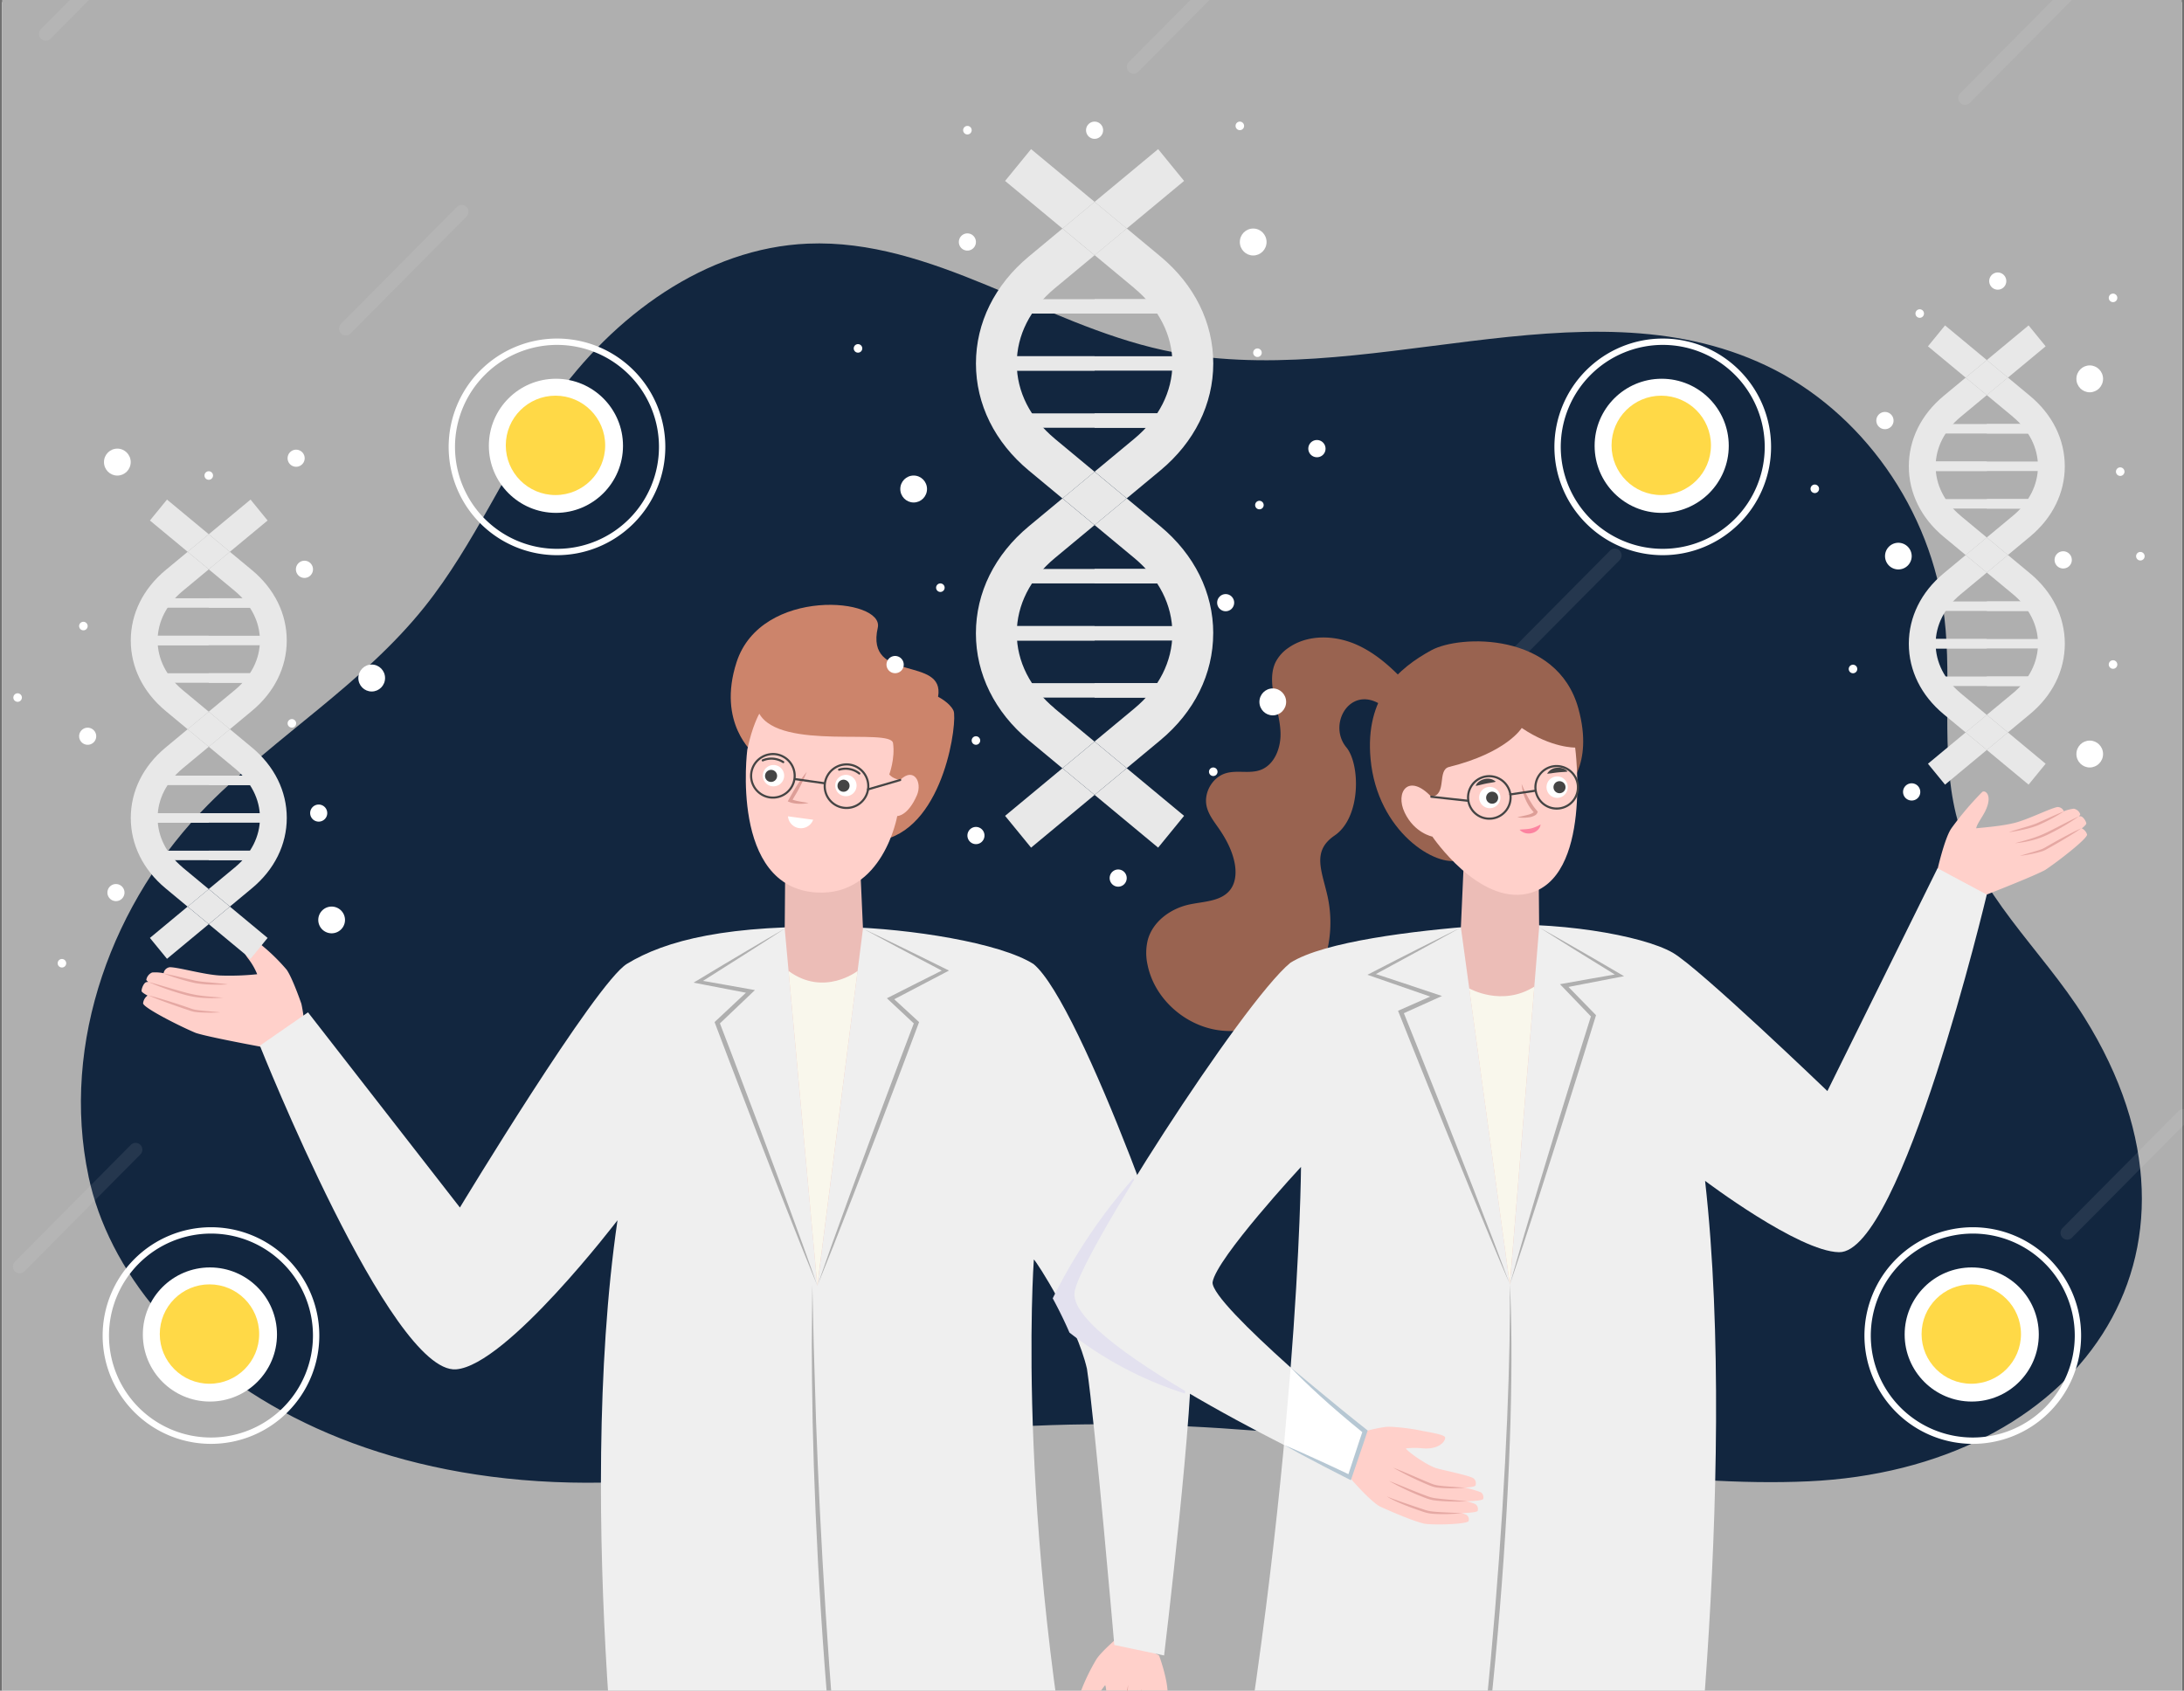 <svg xmlns="http://www.w3.org/2000/svg" xmlns:xlink="http://www.w3.org/1999/xlink" width="1032" height="799" viewBox="0 0 1032 799">
  <rect x="0" y="0" width="1032" height="799" fill="#808080" stroke="none"/>
  <defs>
    <clipPath id="clip-path">
      <rect id="Rectángulo_33807" data-name="Rectángulo 33807" width="1190" height="800" fill="none"/>
    </clipPath>
    <clipPath id="clip-Mesa_de_trabajo_1">
      <rect width="1032" height="799"/>
    </clipPath>
  </defs>
  <g id="Mesa_de_trabajo_1" data-name="Mesa de trabajo – 1" clip-path="url(#clip-Mesa_de_trabajo_1)">
    <rect width="1032" height="799" fill="#fff"/>
    <path id="Rectángulo_35292_-_Contorno" data-name="Rectángulo 35292 - Contorno" d="M1,1V799H1031V1H1M0,0H1032V800H0Z" fill="#707070"/>
    <g id="Grupo_83533" data-name="Grupo 83533" transform="translate(4820 8504)">
      <g id="cf16-01" transform="translate(-4874 -8505)">
        <g id="BACKGROUND" transform="translate(55)">
          <rect id="Rectángulo_33806" data-name="Rectángulo 33806" width="1030" height="800" fill="#afafaf"/>
        </g>
        <g id="OBJECTS">
          <g id="Grupo_81428" data-name="Grupo 81428">
            <g id="Grupo_81349" data-name="Grupo 81349" clip-path="url(#clip-path)">
              <path id="Trazado_114413" data-name="Trazado 114413" d="M61.764,513.589C48.309,450.1,73.331,383.029,118.2,337.813c32.638-32.88,73.209-57.12,102.261-93.44,23.752-29.68,38.6-65.952,60.579-97.088,28.623-40.544,72.177-72.656,120.634-74.656,58.516-2.416,110.527,37.824,167.885,50.336,94.01,20.512,197.492-34.16,284.918,7.312,45.157,21.424,78.223,68.272,84.236,119.376,3.618,30.72-1.856,62.432,5.395,92.464,9.044,37.5,40.365,63.68,60.658,96.128,70.622,112.9-4.4,213.6-130.376,219.328s-292.264-54.048-474.4-11.68C203.009,691.717,80.408,601.621,61.748,513.573Z" transform="translate(34.102 43.515)" fill="#12263f"/>
            </g>
            <g id="Grupo_81360" data-name="Grupo 81360" clip-path="url(#clip-path)">
              <g id="Grupo_81359" data-name="Grupo 81359" transform="translate(214.208 97.88)" opacity="0.08">
                <path id="Trazado_114423" data-name="Trazado 114423" d="M138.17,122.831a3.084,3.084,0,0,1-2.237-.944,3.225,3.225,0,0,1,0-4.528l54.788-55.248a3.161,3.161,0,0,1,4.49,0,3.225,3.225,0,0,1,0,4.528l-54.788,55.248a3.149,3.149,0,0,1-2.237.944Z" transform="translate(-135.005 -61.175)" fill="#fff"/>
              </g>
            </g>
            <g id="Grupo_81362" data-name="Grupo 81362" clip-path="url(#clip-path)">
              <g id="Grupo_81361" data-name="Grupo 81361" transform="translate(72.455 -41.416)" opacity="0.08">
                <path id="Trazado_114424" data-name="Trazado 114424" d="M48.83,35.771a3.084,3.084,0,0,1-2.237-.944,3.225,3.225,0,0,1,0-4.528l54.788-55.248a3.161,3.161,0,0,1,4.49,0,3.225,3.225,0,0,1,0,4.528L51.083,34.827a3.149,3.149,0,0,1-2.237.944Z" transform="translate(-45.665 25.885)" fill="#fff"/>
              </g>
            </g>
            <g id="Grupo_81364" data-name="Grupo 81364" clip-path="url(#clip-path)">
              <g id="Grupo_81363" data-name="Grupo 81363" transform="translate(60.127 541.128)" opacity="0.08">
                <path id="Trazado_114425" data-name="Trazado 114425" d="M41.06,399.861a3.149,3.149,0,0,1-2.237-.944,3.225,3.225,0,0,1,0-4.528l54.788-55.248a3.161,3.161,0,0,1,4.49,0,3.225,3.225,0,0,1,0,4.528L43.313,398.917a3.149,3.149,0,0,1-2.237.944Z" transform="translate(-37.895 -338.205)" fill="#fff"/>
              </g>
            </g>
            <g id="Grupo_81366" data-name="Grupo 81366" clip-path="url(#clip-path)">
              <g id="Grupo_81365" data-name="Grupo 81365" transform="translate(1027.66 525.208)" opacity="0.08">
                <path id="Trazado_114426" data-name="Trazado 114426" d="M650.851,389.911a3.149,3.149,0,0,1-2.237-.944,3.225,3.225,0,0,1,0-4.528L703.4,329.191a3.161,3.161,0,0,1,4.49,0,3.225,3.225,0,0,1,0,4.528L653.1,388.967a3.149,3.149,0,0,1-2.237.944Z" transform="translate(-647.685 -328.255)" fill="#fff"/>
              </g>
            </g>
            <g id="Grupo_81368" data-name="Grupo 81368" clip-path="url(#clip-path)">
              <g id="Grupo_81367" data-name="Grupo 81367" transform="translate(1177.6 168.024)" opacity="0.08">
                <path id="Trazado_114427" data-name="Trazado 114427" d="M745.35,166.671a3.149,3.149,0,0,1-2.237-.944,3.225,3.225,0,0,1,0-4.528L797.9,105.951a3.161,3.161,0,0,1,4.49,0,3.225,3.225,0,0,1,0,4.528L747.6,165.727a3.149,3.149,0,0,1-2.237.944Z" transform="translate(-742.185 -105.015)" fill="#fff"/>
              </g>
            </g>
            <g id="Grupo_81370" data-name="Grupo 81370" clip-path="url(#clip-path)">
              <g id="Grupo_81369" data-name="Grupo 81369" transform="translate(759.101 260.264)" opacity="0.08">
                <path id="Trazado_114428" data-name="Trazado 114428" d="M481.59,224.321a3.149,3.149,0,0,1-2.237-.944,3.225,3.225,0,0,1,0-4.528L534.141,163.6a3.161,3.161,0,0,1,4.49,0,3.225,3.225,0,0,1,0,4.528l-54.788,55.248a3.149,3.149,0,0,1-2.237.944Z" transform="translate(-478.425 -162.665)" fill="#fff"/>
              </g>
            </g>
            <g id="Grupo_81372" data-name="Grupo 81372" clip-path="url(#clip-path)">
              <g id="Grupo_81371" data-name="Grupo 81371" transform="translate(979.362 -11.112)" opacity="0.08">
                <path id="Trazado_114429" data-name="Trazado 114429" d="M620.41,54.711a3.084,3.084,0,0,1-2.237-.944,3.225,3.225,0,0,1,0-4.528L672.961-6.009a3.161,3.161,0,0,1,4.49,0,3.225,3.225,0,0,1,0,4.528L622.664,53.767a3.149,3.149,0,0,1-2.237.944Z" transform="translate(-617.245 6.945)" fill="#fff"/>
              </g>
            </g>
            <g id="Grupo_81374" data-name="Grupo 81374" clip-path="url(#clip-path)">
              <g id="Grupo_81373" data-name="Grupo 81373" transform="translate(586.472 -25.832)" opacity="0.08">
                <path id="Trazado_114430" data-name="Trazado 114430" d="M372.79,45.511a3.084,3.084,0,0,1-2.237-.944,3.225,3.225,0,0,1,0-4.528l54.788-55.248a3.161,3.161,0,0,1,4.49,0,3.225,3.225,0,0,1,0,4.528L375.043,44.567a3.149,3.149,0,0,1-2.237.944Z" transform="translate(-369.625 16.145)" fill="#fff"/>
              </g>
            </g>
            <g id="Grupo_81427" data-name="Grupo 81427" clip-path="url(#clip-path)">
              <g id="Grupo_81412" data-name="Grupo 81412" transform="translate(115.795 154.784)">
                <g id="Grupo_81393" data-name="Grupo 81393" transform="translate(0 82.32)">
                  <g id="Grupo_81377" data-name="Grupo 81377" transform="translate(5.108 205.719)">
                    <path id="Trazado_114432" data-name="Trazado 114432" d="M144.792,293.285a91.236,91.236,0,0,0-18.2-16.368c-1.571-1.024-6.013,3.152-.127,10.928a31.216,31.216,0,0,1,4.363,7.52,123.679,123.679,0,0,1-17.5.608c-7.473-.352-19.738-3.92-23.8-3.92a3.413,3.413,0,0,0-2.919,2.832,19.374,19.374,0,0,0-5.426-.336,4.6,4.6,0,0,0-2.745,3.424c0,.24.333.592.936,1.024a4.792,4.792,0,0,0-1,.128c-1.111.336-2.205,2.88-2.174,4.192,0,.432,1.079,1.2,2.808,2.144a5.12,5.12,0,0,0-2.094,3.648c0,2.064,17.469,10.928,24.927,14.016,7.6,2.464,41.555,8.5,41.555,8.5,14.867,6.192,8.314-22.272,8.314-22.272s-4.109-12-6.934-16.08Z" transform="translate(-76.2 -276.764)" fill="#ffd0ca"/>
                    <path id="Trazado_114433" data-name="Trazado 114433" d="M112.305,302.684c-1.761-.208-4.284-.416-7.3-.688-1.491-.16-3.142-.288-4.808-.592a17.482,17.482,0,0,1-2.491-.768c-.857-.288-1.745-.592-2.634-.9-7.156-2.416-13.455-4.3-16.914-5.12,3.237,1.44,9.425,3.76,16.6,6.192.9.3,1.777.592,2.65.88a15.844,15.844,0,0,0,2.618.736,39.65,39.65,0,0,0,4.935.368c3.046.08,5.569,0,7.346-.112Z" transform="translate(-75.049 -266.051)" fill="#e5a8a3"/>
                    <path id="Trazado_114434" data-name="Trazado 114434" d="M113.5,298.078c-1.809-.128-4.411-.288-7.489-.592a58.342,58.342,0,0,1-10.361-1.84C88.2,293.6,81.738,291.534,78.2,290.67a128.8,128.8,0,0,0,17.168,6.048,43.1,43.1,0,0,0,10.583,1.568,52.6,52.6,0,0,0,7.553-.208Z" transform="translate(-75.026 -268.421)" fill="#e5a8a3"/>
                    <path id="Trazado_114435" data-name="Trazado 114435" d="M113.077,293.306c-1.539-.224-3.745-.448-6.378-.688-2.618-.288-5.744-.432-8.9-1.04-6.394-1.456-12-2.912-15.057-3.408a104.342,104.342,0,0,0,14.835,4.512,55.189,55.189,0,0,0,9.092.768c2.666.048,4.871,0,6.426-.128Z" transform="translate(-72.363 -269.921)" fill="#e5a8a3"/>
                  </g>
                  <g id="Grupo_81383" data-name="Grupo 81383" transform="translate(61.007 49.746)">
                    <g id="Grupo_81378" data-name="Grupo 81378" transform="translate(384.717 487.982)">
                      <path id="Trazado_114436" data-name="Trazado 114436" d="M364.547,494.494c2.364-3.632,10.107-10.224,10.107-10.224,5.553.816,19.421,8.56,19.421,8.56s4.316,11.616,4.03,18.64c0,0-2.475,16.128-4.934,22.5-2.444,5.008-10.948,16.992-12.455,16.7a2.55,2.55,0,0,1-1.9-2.464,15.15,15.15,0,0,1,.539-2.288c-2.412,3.44-4.411,5.84-5.014,5.712a2.768,2.768,0,0,1-2.031-2.688,26,26,0,0,1,1.158-4.144c-2.491,3.568-4.57,6.08-5.188,5.952a2.768,2.768,0,0,1-2.031-2.688,52.55,52.55,0,0,1,2.332-7.52c-1.65,2.192-3,3.7-3.554,3.632a2.922,2.922,0,0,1-2.316-2.544c-.254-2.1,4.9-14.672,5.744-17.7,1.206-4.288,1.063-15.12.159-17.1a38.75,38.75,0,0,0-4.078,6.048c-3.935,7.808-9.393,7.808-10.472,6.656-.984-1.056,2.84-9.2,3.491-10.912a97.252,97.252,0,0,1,6.981-14.128Z" transform="translate(-353.899 -484.27)" fill="#ffd0ca"/>
                      <path id="Trazado_114437" data-name="Trazado 114437" d="M374.029,498.33c-.857,3.52-1.983,10.16-3.4,17.712-.19.928-.365,1.872-.587,2.736a13.321,13.321,0,0,1-.952,2.432c-.746,1.568-1.555,3.04-2.3,4.384-1.507,2.688-2.745,4.928-3.633,6.512,1.127-1.408,2.65-3.488,4.332-6.1.825-1.312,1.714-2.736,2.539-4.336a13.771,13.771,0,0,0,1.079-2.608c.254-.928.444-1.856.635-2.816a153.949,153.949,0,0,0,2.3-17.92Z" transform="translate(-348.465 -475.834)" fill="#e5a8a3"/>
                      <path id="Trazado_114438" data-name="Trazado 114438" d="M378.511,499.49c-.936,3.76-2.126,10.912-4,18.912a27.268,27.268,0,0,1-.841,2.848c-.365.9-.793,1.76-1.222,2.608-.857,1.68-1.7,3.264-2.475,4.72-1.571,2.928-2.872,5.36-3.745,7.1,1.142-1.568,2.7-3.856,4.427-6.688.873-1.424,1.793-2.96,2.7-4.64.444-.848.9-1.712,1.317-2.656a24.14,24.14,0,0,0,.92-2.992,129.215,129.215,0,0,0,2.919-19.184Z" transform="translate(-346.664 -475.138)" fill="#e5a8a3"/>
                    </g>
                    <path id="Trazado_114439" data-name="Trazado 114439" d="M262.6,249.6s-17.564-14.3-8.187-43.216c11.63-35.84,69.924-30.4,66.719-16.288-6,26.448,31.94,13.008,28.5,32.64,0,0,5.553,2.752,7.3,6.592,1.952,4.32-3.919,53.792-32.828,60.928-36.4,8.992-61.5-40.656-61.5-40.656Z" transform="translate(-29.166 -179.281)" fill="#cc846b"/>
                    <path id="Trazado_114440" data-name="Trazado 114440" d="M280.41,413.106c-20.309,139.52,5.331,325.632,5.331,325.632,106.418,25.648,219.4-1.632,219.4-1.632-37.7-173.68-27.989-305.488-27.989-305.488,1.412,1.168,20.135,30.208,25.085,51.632,3.776,24.752,12.931,130.56,12.931,130.56l23.53,4.944S553.428,496.322,551.46,470.61c-.079-13.872-51.725-159.888-74.446-178.608-15.962-10.144-58.738-16.736-88.631-17.472-55.8-1.376-85.22,6.224-103.5,17.36-14.772,8.992-78.937,115.168-78.937,115.168l-71.781-92.24L111.43,330.562s61.753,155.264,92.693,152.976c23.9-1.76,76.271-70.432,76.271-70.432Z" transform="translate(-111.43 -122.228)" fill="#efefef"/>
                    <path id="Trazado_114441" data-name="Trazado 114441" d="M277.45,443.7c8.473-20.608,23.5-59.28,40.285-103.84,2.65-7.088,5.268-14.032,7.791-20.768q-6.045-5.568-11.741-10.8c9.25-4.848,17.913-9.392,25.879-13.552-4.538-2.24-8.885-4.4-13.011-6.432-3.7-1.808-7.2-3.52-10.488-5.136-6.585-3.216-12.344-5.968-17.136-8.24,4.649,2.544,10.282,5.568,16.755,9.024,6.077,3.216,12.947,6.832,20.452,10.8l-.46.224-1.206.608c-1.015.512-2.063,1.024-3.094,1.552q-3.142,1.584-6.394,3.216-7.14,3.6-14.772,7.472,6.164,5.76,12.709,11.888c-2.38,6.272-4.823,12.752-7.33,19.36C298.9,383.65,284.7,422.626,277.466,443.714Z" transform="translate(-14.032 -121.892)" fill="#afafaf"/>
                    <path id="Trazado_114442" data-name="Trazado 114442" d="M299.08,443.7c-7.489-21.552-22.182-61.408-39.524-106.976-2.221-5.792-4.4-11.488-6.505-17.024,5.712-5.424,11.234-10.688,16.533-15.728q-7.568-1.344-14.677-2.624c-2.063-.368-4.078-.72-6.077-1.072-1-.176-1.983-.352-2.967-.528l-.825-.128c7.743-4.912,14.835-9.408,21.118-13.392,6.807-4.336,12.693-8.144,17.517-11.3-4.982,2.864-11.043,6.4-17.993,10.512-3.459,2.064-7.156,4.256-11.043,6.56q-6.688,4.032-14.058,8.448,11.591,2.232,24.752,4.768-7.116,6.672-14.819,13.872c2.269,6,4.6,12.16,6.981,18.416,17.342,45.568,32.86,85.1,41.586,106.176Z" transform="translate(-35.662 -121.892)" fill="#afafaf"/>
                    <path id="Trazado_114443" data-name="Trazado 114443" d="M304.715,291.574l-1.983-44.384H268.095l-.365,44.384,15.422,168.768Z" transform="translate(-19.734 -138.536)" fill="#ecbdb7"/>
                    <path id="Trazado_114444" data-name="Trazado 114444" d="M301.486,287.43s-15.851,12.32-32.606,0l13.582,148.752Z" transform="translate(-19.059 -114.392)" fill="#f9f7ec"/>
                    <path id="Trazado_114445" data-name="Trazado 114445" d="M256.854,228.422s-8.441,65.136,32.765,67.52c31.4,1.808,38.08-36.128,38.08-36.128s5,.112,9.3-9.84c2.7-6.224-1.539-13.52-7.9-7.216,0,0-3.411-.448-5.157-2.608,0,0,2.824-7.5,1.777-14.816s-53.217,3.728-63.2-13.9c0,0-3.348,5.744-5.664,16.992Z" transform="translate(-26.533 -159.992)" fill="#ffd0ca"/>
                    <path id="Trazado_114446" data-name="Trazado 114446" d="M278.4,243.308c-1.222-.224-2.951-.464-4.966-.864-.508-.1-1.016-.224-1.539-.368-.254-.08-.524-.16-.777-.24l-.19-.064h-.016l-.016-.016c-.016,0,0-.032.032-.048h.016l.238-.4c.317-.544.651-1.1.984-1.664a72.883,72.883,0,0,0,5.442-11.024,71.53,71.53,0,0,0-6.87,10.176c-.317.576-.651,1.136-.952,1.68-.222.416-.46.816-.682,1.216l-.413.768c-.159.16.111.16.222.224l.413.16.793.288.619.176c.3.064.6.128.889.176a16.416,16.416,0,0,0,1.682.192,18.906,18.906,0,0,0,5.125-.336Z" transform="translate(-19.2 -149.678)" fill="#dd9e97"/>
                    <g id="Grupo_81379" data-name="Grupo 81379" transform="translate(271.863 80.354)">
                      <path id="Trazado_114447" data-name="Trazado 114447" d="M282.816,233.915a5.043,5.043,0,1,0,5.664-4.368A5.077,5.077,0,0,0,282.816,233.915Z" transform="translate(-282.772 -229.502)" fill="#fff"/>
                      <path id="Trazado_114448" data-name="Trazado 114448" d="M285.907,236.608a2.849,2.849,0,1,0-2.428-3.2A2.819,2.819,0,0,0,285.907,236.608Z" transform="translate(-282.372 -228.643)" fill="#444"/>
                    </g>
                    <g id="Grupo_81380" data-name="Grupo 81380" transform="translate(237.639 75.698)">
                      <path id="Trazado_114449" data-name="Trazado 114449" d="M261.246,231a5.043,5.043,0,1,0,5.664-4.368A5.077,5.077,0,0,0,261.246,231Z" transform="translate(-261.202 -226.592)" fill="#fff"/>
                      <path id="Trazado_114450" data-name="Trazado 114450" d="M264.327,233.7a2.849,2.849,0,1,0-2.428-3.2A2.819,2.819,0,0,0,264.327,233.7Z" transform="translate(-260.808 -225.733)" fill="#444"/>
                    </g>
                    <path id="Trazado_114451" data-name="Trazado 114451" d="M293.482,229.945a10.412,10.412,0,0,0-9.552-1.808" transform="translate(-10.23 -150.235)" fill="none" stroke="#444" stroke-linecap="round" stroke-miterlimit="10" stroke-width="1"/>
                    <path id="Trazado_114452" data-name="Trazado 114452" d="M261.19,225.541a10.392,10.392,0,0,1,9.679.8" transform="translate(-23.571 -152.023)" fill="none" stroke="#444" stroke-linecap="round" stroke-miterlimit="10" stroke-width="1"/>
                    <path id="Trazado_114453" data-name="Trazado 114453" d="M280.6,243.366l-11.9-1.616a6.151,6.151,0,0,0,11.9,1.616Z" transform="translate(-19.165 -141.8)" fill="#fff"/>
                    <g id="Grupo_81382" data-name="Grupo 81382" transform="translate(232.11 70.507)">
                      <g id="Grupo_81381" data-name="Grupo 81381">
                        <path id="Trazado_114454" data-name="Trazado 114454" d="M279.736,235.355a10.295,10.295,0,1,0,11.614-8.848A10.372,10.372,0,0,0,279.736,235.355Z" transform="translate(-244.858 -221.512)" fill="none" stroke="#444" stroke-miterlimit="10" stroke-width="1"/>
                        <path id="Trazado_114455" data-name="Trazado 114455" d="M257.816,232.3a10.295,10.295,0,1,0,11.614-8.848A10.372,10.372,0,0,0,257.816,232.3Z" transform="translate(-257.718 -223.348)" fill="none" stroke="#444" stroke-miterlimit="10" stroke-width="1"/>
                        <line id="Línea_153" data-name="Línea 153" x1="14.391" y1="2.032" transform="translate(20.487 11.811)" fill="none" stroke="#444" stroke-miterlimit="10" stroke-width="1"/>
                      </g>
                      <line id="Línea_154" data-name="Línea 154" y1="4.432" x2="15.2" transform="translate(55.251 12.275)" fill="none" stroke="#444" stroke-linecap="round" stroke-miterlimit="10" stroke-width="1"/>
                    </g>
                    <path id="Trazado_114456" data-name="Trazado 114456" d="M276.044,380.41c-.063,7.76-.159,17.184-.254,28.016.032,10.816.159,23.024.413,36.336.571,26.624,1.841,57.648,3.967,90.768,4.236,66.24,10.948,123.7,15.692,154.352-3.427-30.832-9.234-88.32-13.471-154.5-2.126-33.088-3.6-64.08-4.57-90.672-.413-13.3-.777-25.488-1.111-36.3-.254-10.816-.476-20.24-.651-28Z" transform="translate(-15.005 -58.604)" fill="#afafaf"/>
                  </g>
                  <g id="Grupo_81392" data-name="Grupo 81392">
                    <path id="Trazado_114457" data-name="Trazado 114457" d="M78.68,283.22l8.076,9.872,19.738-16.384-10-8.288Z" transform="translate(-69.636 -76.052)" fill="#e8e8e8"/>
                    <path id="Trazado_114458" data-name="Trazado 114458" d="M97.478,228.916c-7.616-6.32-11.821-14.624-11.821-23.376s4.189-17.056,11.821-23.376l12.36-10.256-9.98-8.288-10.44,8.656c-10.6,8.8-16.438,20.608-16.438,33.264S78.819,230,89.418,238.8l4.839,4.016h0l5.6,4.656,9.98-8.288-12.36-10.256Z" transform="translate(-72.98 -138.932)" fill="#e8e8e8"/>
                    <path id="Trazado_114459" data-name="Trazado 114459" d="M124.008,158.078l-8.06-9.888L96.21,164.574l9.98,8.288Z" transform="translate(-59.352 -148.19)" fill="#e8e8e8"/>
                    <path id="Trazado_114460" data-name="Trazado 114460" d="M133.068,257.946c0-12.64-5.839-24.464-16.438-33.264l-4.839-4.016h0l-5.6-4.656L96.21,224.3l12.36,10.256c7.616,6.32,11.821,14.624,11.821,23.376s-4.189,17.056-11.821,23.376L96.21,291.562l9.98,8.288,10.44-8.672c10.6-8.8,16.438-20.608,16.438-33.264Z" transform="translate(-59.352 -107.498)" fill="#e8e8e8"/>
                    <path id="Trazado_114461" data-name="Trazado 114461" d="M115.948,293.092l8.06-9.872-17.818-14.8-9.98,8.288Z" transform="translate(-59.352 -76.052)" fill="#e8e8e8"/>
                    <path id="Trazado_114462" data-name="Trazado 114462" d="M86.756,148.19l-8.076,9.888,17.834,14.784,9.98-8.288Z" transform="translate(-69.636 -148.19)" fill="#e8e8e8"/>
                    <path id="Trazado_114463" data-name="Trazado 114463" d="M89.91,271.528l10,8.288,9.98-8.288-9.98-8.288Z" transform="translate(-63.048 -79.16)" fill="#e8e8e8"/>
                    <path id="Trazado_114464" data-name="Trazado 114464" d="M109.886,219.128l-9.98-8.288-10,8.288,10,8.288Z" transform="translate(-63.048 -110.6)" fill="#e8e8e8"/>
                    <path id="Trazado_114465" data-name="Trazado 114465" d="M109.88,166.718,99.9,158.43l-9.98,8.288,9.98,8.288Z" transform="translate(-63.042 -142.046)" fill="#e8e8e8"/>
                    <g id="Grupo_81387" data-name="Grupo 81387" transform="translate(5.871 46.624)">
                      <g id="Grupo_81384" data-name="Grupo 81384" transform="translate(0 17.728)">
                        <path id="Trazado_114466" data-name="Trazado 114466" d="M136.418,192.89H78.9a2.237,2.237,0,0,1-2.221-2.24h0a2.237,2.237,0,0,1,2.221-2.24h57.517a2.237,2.237,0,0,1,2.221,2.24h0A2.237,2.237,0,0,1,136.418,192.89Z" transform="translate(-76.68 -188.41)" fill="#e8e8e8"/>
                        <path id="Trazado_114467" data-name="Trazado 114467" d="M107.662,192.89H78.911a2.237,2.237,0,0,1-2.221-2.24h0a2.237,2.237,0,0,1,2.221-2.24h28.75v4.48Z" transform="translate(-76.674 -188.41)" fill="#e8e8e8"/>
                      </g>
                      <g id="Grupo_81385" data-name="Grupo 81385" transform="translate(3.459)">
                        <path id="Trazado_114468" data-name="Trazado 114468" d="M81.081,181.81H131.7a2.237,2.237,0,0,0,2.221-2.24h0a2.237,2.237,0,0,0-2.221-2.24H81.081a2.237,2.237,0,0,0-2.221,2.24h0A2.237,2.237,0,0,0,81.081,181.81Z" transform="translate(-78.86 -177.33)" fill="#e8e8e8"/>
                        <path id="Trazado_114469" data-name="Trazado 114469" d="M96.21,181.81h25.307a2.237,2.237,0,0,0,2.221-2.24h0a2.237,2.237,0,0,0-2.221-2.24H96.21v4.48Z" transform="translate(-68.681 -177.33)" fill="#e8e8e8"/>
                      </g>
                      <g id="Grupo_81386" data-name="Grupo 81386" transform="translate(3.459 35.472)">
                        <path id="Trazado_114470" data-name="Trazado 114470" d="M81.081,199.5H131.7a2.237,2.237,0,0,1,2.221,2.24h0a2.237,2.237,0,0,1-2.221,2.24H81.081a2.237,2.237,0,0,1-2.221-2.24h0A2.237,2.237,0,0,1,81.081,199.5Z" transform="translate(-78.86 -199.5)" fill="#e8e8e8"/>
                        <path id="Trazado_114471" data-name="Trazado 114471" d="M96.21,199.5h25.307a2.237,2.237,0,0,1,2.221,2.24h0a2.237,2.237,0,0,1-2.221,2.24H96.21V199.5Z" transform="translate(-68.681 -199.5)" fill="#e8e8e8"/>
                      </g>
                    </g>
                    <path id="Trazado_114472" data-name="Trazado 114472" d="M108.56,182.17c7.616,6.32,11.821,14.624,11.821,23.376s-4.189,17.056-11.821,23.376L96.2,239.178l9.98,8.288,5.6-4.656h0l4.839-4.016c10.6-8.8,16.438-20.608,16.438-33.264s-5.839-24.464-16.438-33.264l-10.44-8.656L96.2,171.9l12.36,10.256Z" transform="translate(-59.358 -138.938)" fill="#e8e8e8"/>
                    <g id="Grupo_81391" data-name="Grupo 81391" transform="translate(5.871 130.464)">
                      <g id="Grupo_81388" data-name="Grupo 81388" transform="translate(0 17.744)">
                        <path id="Trazado_114473" data-name="Trazado 114473" d="M136.418,245.3H78.9a2.237,2.237,0,0,1-2.221-2.24h0a2.237,2.237,0,0,1,2.221-2.24h57.517a2.237,2.237,0,0,1,2.221,2.24h0A2.237,2.237,0,0,1,136.418,245.3Z" transform="translate(-76.68 -240.82)" fill="#e8e8e8"/>
                        <path id="Trazado_114474" data-name="Trazado 114474" d="M107.662,245.3H78.911a2.237,2.237,0,0,1-2.221-2.24h0a2.237,2.237,0,0,1,2.221-2.24h28.75v4.48Z" transform="translate(-76.674 -240.82)" fill="#e8e8e8"/>
                      </g>
                      <g id="Grupo_81389" data-name="Grupo 81389" transform="translate(3.459)">
                        <path id="Trazado_114475" data-name="Trazado 114475" d="M81.081,234.21H131.7a2.237,2.237,0,0,0,2.221-2.24h0a2.237,2.237,0,0,0-2.221-2.24H81.081a2.237,2.237,0,0,0-2.221,2.24h0A2.237,2.237,0,0,0,81.081,234.21Z" transform="translate(-78.86 -229.73)" fill="#e8e8e8"/>
                        <path id="Trazado_114476" data-name="Trazado 114476" d="M96.21,234.21h25.307a2.237,2.237,0,0,0,2.221-2.24h0a2.237,2.237,0,0,0-2.221-2.24H96.21v4.48Z" transform="translate(-68.681 -229.73)" fill="#e8e8e8"/>
                      </g>
                      <g id="Grupo_81390" data-name="Grupo 81390" transform="translate(3.459 35.472)">
                        <path id="Trazado_114477" data-name="Trazado 114477" d="M81.081,251.9H131.7a2.237,2.237,0,0,1,2.221,2.24h0a2.237,2.237,0,0,1-2.221,2.24H81.081a2.237,2.237,0,0,1-2.221-2.24h0A2.237,2.237,0,0,1,81.081,251.9Z" transform="translate(-78.86 -251.9)" fill="#e8e8e8"/>
                        <path id="Trazado_114478" data-name="Trazado 114478" d="M96.21,251.9h25.307a2.237,2.237,0,0,1,2.221,2.24h0a2.237,2.237,0,0,1-2.221,2.24H96.21V251.9Z" transform="translate(-68.681 -251.9)" fill="#e8e8e8"/>
                      </g>
                    </g>
                    <path id="Trazado_114479" data-name="Trazado 114479" d="M97.478,281.316C89.862,275,85.657,266.692,85.657,257.94s4.189-17.056,11.821-23.376l12.36-10.256-9.98-8.288-5.6,4.656h0l-4.839,4.016c-10.6,8.8-16.438,20.608-16.438,33.264s5.839,24.464,16.438,33.264l10.44,8.672,9.98-8.288-12.36-10.256Z" transform="translate(-72.98 -107.492)" fill="#e8e8e8"/>
                  </g>
                  <path id="Trazado_114480" data-name="Trazado 114480" d="M385.693,348.656c16.279,41.568,24.831,70.3,24.863,77.408.524,6.832.73,7.984-.508,24.352a174.476,174.476,0,0,1-54.6-28.816c-2.428-5.648-5.22-11.216-7.9-16.176a263.638,263.638,0,0,1,38.143-56.784" transform="translate(88.101 -27.92)" fill="#e3e1ef"/>
                </g>
                <g id="Grupo_81411" data-name="Grupo 81411" transform="translate(445.911)">
                  <g id="Grupo_81401" data-name="Grupo 81401" transform="translate(0 147.488)">
                    <g id="Grupo_81394" data-name="Grupo 81394" transform="translate(407.478 72.774)">
                      <path id="Trazado_114481" data-name="Trazado 114481" d="M617.748,251.806a146.754,146.754,0,0,1,14.518-17.12c1.222-1.184,5.315,1.264,1.38,9.184-1.444,2.9-3.824,5.856-4.2,7.936,4.332-.432,11.852-1.024,17.834-2.464,6.585-1.6,16.882-6.88,20.484-7.568a3.075,3.075,0,0,1,3.078,2.016,17.357,17.357,0,0,1,4.76-1.232,4.068,4.068,0,0,1,3.015,2.576c.048.208-.206.592-.666,1.072a3.885,3.885,0,0,1,.9-.064c1.047.112,2.459,2.176,2.634,3.344.063.384-.746,1.248-2.126,2.384a4.6,4.6,0,0,1,2.475,2.88c.349,1.824-13.677,12.72-19.77,16.752-6.331,3.488-35.494,14.7-35.494,14.7-12.154,8.064-15.74-13.536-15.74-13.536s3.665-16.4,6.934-20.864Z" transform="translate(-610.83 -234.404)" fill="#ffd0ca"/>
                      <path id="Trazado_114482" data-name="Trazado 114482" d="M635.58,258.314a63.534,63.534,0,0,0,6.553-1.12,40.217,40.217,0,0,0,4.332-1.168,15.148,15.148,0,0,0,2.221-1.1c.714-.4,1.46-.816,2.205-1.232,5.966-3.392,11.059-6.528,13.677-8.4-2.951,1.3-8.235,4.032-14.185,7.408q-1.118.648-2.19,1.248a15.53,15.53,0,0,1-2.078,1.1c-1.412.56-2.856.96-4.157,1.36-2.618.768-4.823,1.408-6.363,1.9Z" transform="translate(-596.31 -227.872)" fill="#e5a8a3"/>
                      <path id="Trazado_114483" data-name="Trazado 114483" d="M634.15,254.442a46.351,46.351,0,0,0,6.759-1.072,39.3,39.3,0,0,0,9.155-3.216,107.658,107.658,0,0,0,14.217-8.384c-3.015,1.344-8.425,4.256-14.693,7.376a53.312,53.312,0,0,1-8.885,3.44c-2.682.816-4.966,1.408-6.553,1.856Z" transform="translate(-597.149 -229.984)" fill="#e5a8a3"/>
                      <path id="Trazado_114484" data-name="Trazado 114484" d="M632.22,250.112c1.4-.144,3.38-.464,5.744-.96a48.847,48.847,0,0,0,7.949-2.224,89.562,89.562,0,0,0,12.408-6.608c-2.65.944-7.394,3.184-12.82,5.584-2.7,1.088-5.442,1.76-7.727,2.48-2.3.688-4.221,1.28-5.537,1.744Z" transform="translate(-598.281 -230.854)" fill="#e5a8a3"/>
                    </g>
                    <path id="Trazado_114485" data-name="Trazado 114485" d="M501.321,213.9c-7.6-8.512-15.914-16.784-26.291-21.472-10.377-4.672-23.245-5.136-32.543,1.456a18.283,18.283,0,0,0-5.934,6.64c-1.9,3.856-1.952,8.384-1.38,12.64.952,7.008,3.491,13.808,3.681,20.88s-2.824,15.008-9.409,17.472c-5.141,1.92-11.011.016-16.279,1.52-6.442,1.824-10.758,9.232-9.2,15.808.9,3.84,3.443,7.04,5.68,10.272,3.443,4.976,6.363,10.448,7.521,16.416.825,4.272.6,9.024-1.983,12.5-4.252,5.7-12.5,5.6-19.421,7.088-8.806,1.9-17.247,7.968-19.627,16.736a25.729,25.729,0,0,0-.1,11.84c3.221,15.824,17.39,28.448,33.257,30.8s32.495-5.088,42.332-17.84,12.963-30.208,9.33-45.952c-2.777-12.016-7.219-20.9,3.443-28.176,12.662-8.64,12.09-33.808,5.569-41.664-9.552-11.52,3.11-31.92,19.119-18.08l12.233-8.88Z" transform="translate(-341.474 -188.92)" fill="#996350"/>
                    <path id="Trazado_114486" data-name="Trazado 114486" d="M534.382,260.118s13.693-10.96,6.124-38.336c-10-36.224-55.993-34.912-69.512-27.488-15.5,8.5-31.337,22.032-28.687,51.264,3.142,34.656,31.3,51.632,41.936,47.824,10.631-3.792,50.123-33.248,50.123-33.248Z" transform="translate(-302.39 -188.23)" fill="#996350"/>
                    <path id="Trazado_114487" data-name="Trazado 114487" d="M652.014,404.818c15.994,142.56-10.028,343.712-10.028,343.712-106.418,25.648-219.4-1.632-219.4-1.632,37.493-202.144,38.492-348.672,38.492-348.672s-40.032,43.184-41.793,54.512c-.9,10.56,72.019,70.48,72.019,70.48l-7.251,21.664s-131.979-61.2-130.011-86.928c.079-13.872,79.238-137.44,101.959-156.16,15.962-10.144,58.834-15.184,88.631-17.472,35.986-2.768,77.763,4.416,92.09,12.672,12.519,7.2,73.082,65.392,73.082,65.392l52.043-105.3,23.276,12.448s-40.254,169.52-69.829,169.008c-19.088-.32-63.276-33.712-63.276-33.712Z" transform="translate(-354.016 -148.018)" fill="#efefef"/>
                    <path id="Trazado_114488" data-name="Trazado 114488" d="M508.582,443.322c-8.2-22.288-24.2-63.488-43.03-110.608-2.4-5.984-4.76-11.872-7.061-17.616q9.258-4.176,18.025-8.128-9.449-3.144-18.294-6.1c-2.555-.848-5.061-1.664-7.5-2.48-1.222-.4-2.443-.8-3.649-1.2l-1.285-.416-.524-.16c8.076-4.4,15.486-8.416,22.039-11.984,7.029-3.856,13.138-7.232,18.167-10.064-5.173,2.544-11.424,5.664-18.58,9.28-3.57,1.808-7.378,3.744-11.376,5.776q-6.783,3.48-14.248,7.328c9.155,3.168,19.1,6.624,29.671,10.3-4.935,2.176-10,4.432-15.2,6.72,2.539,6.384,5.157,12.928,7.806,19.584,18.834,47.12,35.652,88,45.077,109.776Z" transform="translate(-302.833 -137.53)" fill="#afafaf"/>
                    <path id="Trazado_114489" data-name="Trazado 114489" d="M483.69,443.328c7.283-21.2,20.1-60.912,34.335-106.656,2.174-7.024,4.316-13.92,6.378-20.624-4.49-4.608-8.854-9.072-13.027-13.36q14.066-2.712,26.275-5.072-6.878-4.008-13.138-7.664c-3.6-2.08-7.029-4.048-10.234-5.9-6.426-3.7-12.059-6.88-16.739-9.488,4.522,2.88,10,6.32,16.3,10.24,5.776,3.568,12.313,7.616,19.453,12.032-.333.048-.666.1-1.016.16-1.031.176-2.063.368-3.126.544-2.094.368-4.236.752-6.426,1.12q-7.426,1.32-15.359,2.736,7.045,7.344,14.613,15.232c-1.967,6.288-3.983,12.768-6.061,19.36-14.232,45.744-26.2,85.728-32.225,107.328Z" transform="translate(-277.941 -137.536)" fill="#afafaf"/>
                    <path id="Trazado_114490" data-name="Trazado 114490" d="M469.1,685.736c4.887-30.272,13.074-86.912,18.405-152.352,2.681-32.72,4.332-63.392,5.061-89.712.714-26.336.508-48.32-.317-63.632.159,15.344-.19,37.3-1.285,63.584-1.111,26.288-2.983,56.912-5.664,89.584C479.969,598.584,472.686,655.256,469.1,685.736Z" transform="translate(-286.501 -74.248)" fill="#afafaf"/>
                    <path id="Trazado_114491" data-name="Trazado 114491" d="M469.1,291.2l1.983-44.384H505.72l.365,44.384L492.249,459.972Z" transform="translate(-286.501 -154.18)" fill="#ecbdb7"/>
                    <path id="Trazado_114492" data-name="Trazado 114492" d="M471.6,292.892s15.375,8.848,30.734-.832L490.779,432.844l-19.2-139.936Z" transform="translate(-285.046 -127.036)" fill="#f9f7ec"/>
                    <path id="Trazado_114493" data-name="Trazado 114493" d="M465.509,248.162c-10.742-11.36-17.247-2.256-12.582,7.488,4.649,9.744,13.09,11.344,13.09,11.344s21.769,32.128,45.014,26.96c30.781-6.848,22.451-69.04,22.451-69.04s-11.091.3-25.244-9.264c0,0-6.95,11.632-34.335,18.432-5.807,1.44-.746,13.232-8.378,14.08Z" transform="translate(-296.888 -172.882)" fill="#ffd0ca"/>
                    <path id="Trazado_114494" data-name="Trazado 114494" d="M485.976,247.95a17.6,17.6,0,0,0,5.109.048,7.888,7.888,0,0,0,3.491-1.168,4.317,4.317,0,0,0,.555-.608l.381-.768c.079-.128-.111-.24-.159-.352-.079-.112-.159-.24-.254-.352l-.428-.5c-.413-.448-.762-.96-1.142-1.456a58.929,58.929,0,0,1-5.6-10.608,22.827,22.827,0,0,0,4.252,11.584c.413.528.809,1.072,1.253,1.552l.159.176.016.016h.016v.032c0,.016.048-.064-.032.048a8.308,8.308,0,0,1-2.761,1.184c-1.952.528-3.681.832-4.871,1.136Z" transform="translate(-276.609 -162.958)" fill="#dd9e97"/>
                    <g id="Grupo_81395" data-name="Grupo 81395" transform="translate(191.234 70.631)">
                      <path id="Trazado_114495" data-name="Trazado 114495" d="M484.535,237.362a5.025,5.025,0,1,1-5.728-4.24A5.048,5.048,0,0,1,484.535,237.362Z" transform="translate(-474.542 -233.064)" fill="#fff"/>
                      <path id="Trazado_114496" data-name="Trazado 114496" d="M479.887,240.117a2.839,2.839,0,1,1,2.364-3.232A2.809,2.809,0,0,1,479.887,240.117Z" transform="translate(-473.306 -232.22)" fill="#444"/>
                    </g>
                    <g id="Grupo_81396" data-name="Grupo 81396" transform="translate(223.059 65.664)">
                      <ellipse id="Elipse_4764" data-name="Elipse 4764" cx="5.03" cy="5.072" rx="5.03" ry="5.072" fill="#fff"/>
                      <path id="Trazado_114497" data-name="Trazado 114497" d="M499.947,237.017a2.839,2.839,0,1,1,2.364-3.232A2.809,2.809,0,0,1,499.947,237.017Z" transform="translate(-493.363 -229.113)" fill="#444"/>
                    </g>
                    <path id="Trazado_114498" data-name="Trazado 114498" d="M483.008,232.048a5.689,5.689,0,0,0-5.2-1.264c-2.364.48-3.983,2.064-4.284,3.248,1.19-.16,2.84-.672,4.728-1.056C480.121,232.576,481.85,232.432,483.008,232.048Z" transform="translate(-283.908 -163.888)" fill="#444"/>
                    <path id="Trazado_114499" data-name="Trazado 114499" d="M494.78,230.209c1.222,0,2.919-.368,4.823-.56,1.9-.208,3.633-.224,4.823-.416-.635-1.024-2.65-2.064-5.046-1.808a5.7,5.7,0,0,0-4.585,2.784Z" transform="translate(-271.435 -165.841)" fill="#444"/>
                    <path id="Trazado_114500" data-name="Trazado 114500" d="M496.5,244.16a18.107,18.107,0,0,1-4.7,1.92c-1.983.4-3.951.32-5.22.56a6,6,0,0,0,5.649,1.632,5.816,5.816,0,0,0,3.205-1.792,4.263,4.263,0,0,0,1.079-2.32Z" transform="translate(-276.246 -155.776)" fill="#fc83a0"/>
                    <g id="Grupo_81398" data-name="Grupo 81398" transform="translate(168.621 60.766)">
                      <g id="Grupo_81397" data-name="Grupo 81397" transform="translate(17.388)">
                        <path id="Trazado_114501" data-name="Trazado 114501" d="M491.227,238.515A10.046,10.046,0,1,1,479.8,230,10.111,10.111,0,0,1,491.227,238.515Z" transform="translate(-471.249 -225.105)" fill="none" stroke="#444" stroke-linecap="round" stroke-miterlimit="10" stroke-width="1"/>
                        <path id="Trazado_114502" data-name="Trazado 114502" d="M511.287,235.525a10.046,10.046,0,1,1-11.424-8.512A10.111,10.111,0,0,1,511.287,235.525Z" transform="translate(-459.48 -226.899)" fill="none" stroke="#444" stroke-linecap="round" stroke-miterlimit="10" stroke-width="1"/>
                        <line id="Línea_155" data-name="Línea 155" y1="1.776" x2="11.948" transform="translate(19.978 11.634)" fill="none" stroke="#444" stroke-linecap="round" stroke-miterlimit="10" stroke-width="1"/>
                      </g>
                      <line id="Línea_156" data-name="Línea 156" x1="17.501" y1="1.92" transform="translate(0 14.514)" fill="none" stroke="#444" stroke-linecap="round" stroke-miterlimit="10" stroke-width="1"/>
                    </g>
                    <g id="Grupo_81399" data-name="Grupo 81399" transform="translate(128.288 373.024)">
                      <path id="Trazado_114503" data-name="Trazado 114503" d="M455.243,422.06c-4.3,0-14.026,2.88-14.026,2.88-2.38,5.12-6.347,18.976-6.347,18.976s9.948,12.128,15.914,15.76c0,0,14.708,6.8,21.341,8.24,5.49.7,20.1.16,20.674-1.264a2.581,2.581,0,0,0-.984-2.96,15.718,15.718,0,0,0-2.19-.816c4.173-.128,7.267-.5,7.489-1.072A2.811,2.811,0,0,0,496,458.6a25.863,25.863,0,0,0-4.078-1.312c4.332-.128,7.553-.5,7.775-1.072a2.811,2.811,0,0,0-1.111-3.2,50.341,50.341,0,0,0-7.505-2.176c2.729-.176,4.712-.5,4.966-.992a2.937,2.937,0,0,0-.825-3.344c-1.6-1.376-14.835-3.968-17.8-4.912-4.2-1.344-13.09-7.44-14.232-9.3a38.131,38.131,0,0,1,7.251-.1c8.631.992,11.646-3.6,11.281-5.136-.333-1.424-9.171-2.672-10.948-3.088a96.568,96.568,0,0,0-15.533-1.92Z" transform="translate(-434.87 -422.06)" fill="#ffd0ca"/>
                      <path id="Trazado_114504" data-name="Trazado 114504" d="M448.926,434.14a150.449,150.449,0,0,0,16.089,7.936c.889.368,1.761.72,2.666,1.024a13.363,13.363,0,0,0,2.745.528c1.777.192,3.443.24,4.982.256a70.856,70.856,0,0,0,7.426-.272c-1.809-.128-4.347-.32-7.394-.528-1.523-.112-3.173-.24-4.887-.48a15.268,15.268,0,0,1-2.539-.544c-.841-.288-1.714-.656-2.586-1.008-7.029-2.976-13.138-5.7-16.517-6.912Z" transform="translate(-426.633 -414.812)" fill="#e5a8a3"/>
                      <path id="Trazado_114505" data-name="Trazado 114505" d="M447.716,438.08a125.5,125.5,0,0,0,17.485,8.128,23.691,23.691,0,0,0,2.983.88c1,.176,1.983.272,2.919.368,1.888.16,3.681.24,5.331.288,3.3.1,6.061.064,7.981-.032-1.92-.224-4.649-.48-7.933-.768-1.634-.144-3.411-.3-5.284-.528-.92-.112-1.888-.224-2.824-.4a24.4,24.4,0,0,1-2.824-.864c-7.648-2.848-14.217-5.792-17.85-7.072Z" transform="translate(-427.343 -412.448)" fill="#e5a8a3"/>
                      <path id="Trazado_114506" data-name="Trazado 114506" d="M447.04,442.63c3.11,2.064,9.5,4.7,16.993,7.2a21.1,21.1,0,0,0,2.872.784,25.216,25.216,0,0,0,2.824.288c1.825.112,3.538.112,5.125.1,3.173-.048,5.807-.24,7.648-.448-1.856-.08-4.49-.208-7.632-.352-1.571-.08-3.284-.16-5.061-.32-.889-.08-1.809-.176-2.7-.336a19.409,19.409,0,0,1-2.713-.768c-7.457-2.48-13.947-4.672-17.342-6.144Z" transform="translate(-427.73 -409.718)" fill="#e5a8a3"/>
                    </g>
                    <g id="Grupo_81400" data-name="Grupo 81400" transform="translate(99.014 345.008)">
                      <path id="Trazado_114507" data-name="Trazado 114507" d="M416.42,441.168s21.309,10.8,31.035,15.232l7.251-21.664s-17.533-13.84-35.113-30.176" transform="translate(-416.42 -404.544)" fill="#fff"/>
                      <path id="Trazado_114508" data-name="Trazado 114508" d="M419.577,404.566c3.269,3.44,8,8.08,13.852,13.408,2.919,2.672,6.125,5.52,9.584,8.464,1.729,1.472,3.522,2.976,5.347,4.512,1.65,1.36,3.348,2.752,5.061,4.16-.476,1.408-1,2.96-1.523,4.528-1.729,5.28-3.411,10.368-5,15.216,0,.032,0,.128-.079.08h-.064l-.333-.176-.841-.4c-1.111-.528-2.206-1.04-3.284-1.552-2.158-1.008-4.252-1.984-6.267-2.928-8.044-3.728-14.8-6.736-19.611-8.72,4.49,2.576,11.027,6.1,18.913,10.176,1.983,1.024,4.03,2.08,6.172,3.168,1.063.544,2.158,1.088,3.253,1.664.7.352,1.412.7,2.11,1.072l.809.4c.127.032.3.208.381.128l.143-.432.587-1.728c1.65-4.848,3.4-9.968,5.188-15.248.7-2.08,1.38-4.144,2-6.016q-3.213-2.568-6.315-5.04-2.785-2.256-5.426-4.384c-3.507-2.88-6.807-5.584-9.853-8.1-6.093-5.04-11.17-9.248-14.819-12.272Z" transform="translate(-416.42 -404.55)" fill="#b6c7d3"/>
                    </g>
                  </g>
                  <g id="Grupo_81410" data-name="Grupo 81410" transform="translate(394.261)">
                    <path id="Trazado_114509" data-name="Trazado 114509" d="M608.2,231.77l8.076,9.872,19.738-16.384-10-8.288Z" transform="translate(-599.156 -24.602)" fill="#e8e8e8"/>
                    <path id="Trazado_114510" data-name="Trazado 114510" d="M627,177.456c-7.616-6.32-11.821-14.624-11.821-23.376s4.2-17.056,11.821-23.376l12.36-10.256-9.98-8.288-10.44,8.672c-10.6,8.8-16.438,20.608-16.438,33.264s5.839,24.464,16.438,33.264l4.839,4.016h0l5.6,4.656,9.98-8.288L627,177.488Z" transform="translate(-602.5 -87.488)" fill="#e8e8e8"/>
                    <path id="Trazado_114511" data-name="Trazado 114511" d="M653.529,106.628l-8.06-9.888L625.73,113.124l9.98,8.288Z" transform="translate(-588.872 -96.74)" fill="#e8e8e8"/>
                    <path id="Trazado_114512" data-name="Trazado 114512" d="M662.588,206.5c0-12.64-5.839-24.464-16.438-33.264l-4.839-4.016h0l-5.6-4.656-9.98,8.288L638.09,183.1c7.616,6.32,11.821,14.624,11.821,23.376s-4.189,17.056-11.821,23.376l-12.36,10.256,9.98,8.288,10.44-8.656c10.6-8.8,16.438-20.608,16.438-33.264Z" transform="translate(-588.872 -56.048)" fill="#e8e8e8"/>
                    <path id="Trazado_114513" data-name="Trazado 114513" d="M645.468,241.642l8.06-9.872-17.818-14.8-9.98,8.288Z" transform="translate(-588.872 -24.602)" fill="#e8e8e8"/>
                    <path id="Trazado_114514" data-name="Trazado 114514" d="M616.276,96.74l-8.076,9.888,17.818,14.784,10-8.288Z" transform="translate(-599.156 -96.74)" fill="#e8e8e8"/>
                    <path id="Trazado_114515" data-name="Trazado 114515" d="M619.43,220.078l10,8.288,9.98-8.288-9.98-8.288Z" transform="translate(-592.568 -27.71)" fill="#e8e8e8"/>
                    <path id="Trazado_114516" data-name="Trazado 114516" d="M639.406,167.684l-9.98-8.3-10,8.3,10,8.288Z" transform="translate(-592.568 -59.156)" fill="#e8e8e8"/>
                    <path id="Trazado_114517" data-name="Trazado 114517" d="M639.406,115.268l-9.98-8.288-10,8.288,10,8.288Z" transform="translate(-592.568 -90.596)" fill="#e8e8e8"/>
                    <g id="Grupo_81405" data-name="Grupo 81405" transform="translate(5.871 46.624)">
                      <g id="Grupo_81402" data-name="Grupo 81402" transform="translate(0 17.728)">
                        <path id="Trazado_114518" data-name="Trazado 114518" d="M665.938,141.44H608.421a2.237,2.237,0,0,1-2.221-2.24h0a2.237,2.237,0,0,1,2.221-2.24h57.517a2.237,2.237,0,0,1,2.221,2.24h0A2.237,2.237,0,0,1,665.938,141.44Z" transform="translate(-606.2 -136.96)" fill="#e8e8e8"/>
                        <path id="Trazado_114519" data-name="Trazado 114519" d="M637.182,141.44h-28.75a2.237,2.237,0,0,1-2.221-2.24h0a2.237,2.237,0,0,1,2.221-2.24h28.75Z" transform="translate(-606.194 -136.96)" fill="#e8e8e8"/>
                      </g>
                      <g id="Grupo_81403" data-name="Grupo 81403" transform="translate(3.459)">
                        <path id="Trazado_114520" data-name="Trazado 114520" d="M610.6,130.36h50.615a2.237,2.237,0,0,0,2.221-2.24h0a2.237,2.237,0,0,0-2.221-2.24H610.6a2.237,2.237,0,0,0-2.221,2.24h0A2.237,2.237,0,0,0,610.6,130.36Z" transform="translate(-608.38 -125.88)" fill="#e8e8e8"/>
                        <path id="Trazado_114521" data-name="Trazado 114521" d="M625.73,130.36h25.307a2.237,2.237,0,0,0,2.221-2.24h0a2.237,2.237,0,0,0-2.221-2.24H625.73Z" transform="translate(-598.201 -125.88)" fill="#e8e8e8"/>
                      </g>
                      <g id="Grupo_81404" data-name="Grupo 81404" transform="translate(3.459 35.472)">
                        <path id="Trazado_114522" data-name="Trazado 114522" d="M610.6,148.05h50.615a2.237,2.237,0,0,1,2.221,2.24h0a2.237,2.237,0,0,1-2.221,2.24H610.6a2.237,2.237,0,0,1-2.221-2.24h0A2.237,2.237,0,0,1,610.6,148.05Z" transform="translate(-608.38 -148.05)" fill="#e8e8e8"/>
                        <path id="Trazado_114523" data-name="Trazado 114523" d="M625.73,148.05h25.307a2.237,2.237,0,0,1,2.221,2.24h0a2.237,2.237,0,0,1-2.221,2.24H625.73v-4.48Z" transform="translate(-598.201 -148.05)" fill="#e8e8e8"/>
                      </g>
                    </g>
                    <path id="Trazado_114524" data-name="Trazado 114524" d="M638.08,130.716c7.616,6.32,11.821,14.624,11.821,23.376s-4.189,17.056-11.821,23.376l-12.36,10.256,9.98,8.288,5.6-4.656h0l4.839-4.016c10.6-8.8,16.438-20.608,16.438-33.264s-5.839-24.464-16.438-33.264L635.7,112.14l-9.98,8.288,12.36,10.256Z" transform="translate(-588.878 -87.5)" fill="#e8e8e8"/>
                    <g id="Grupo_81409" data-name="Grupo 81409" transform="translate(5.871 130.464)">
                      <g id="Grupo_81406" data-name="Grupo 81406" transform="translate(0 17.744)">
                        <path id="Trazado_114525" data-name="Trazado 114525" d="M665.938,193.85H608.421a2.237,2.237,0,0,1-2.221-2.24h0a2.237,2.237,0,0,1,2.221-2.24h57.517a2.237,2.237,0,0,1,2.221,2.24h0A2.237,2.237,0,0,1,665.938,193.85Z" transform="translate(-606.2 -189.37)" fill="#e8e8e8"/>
                        <path id="Trazado_114526" data-name="Trazado 114526" d="M637.182,193.85h-28.75a2.237,2.237,0,0,1-2.221-2.24h0a2.237,2.237,0,0,1,2.221-2.24h28.75Z" transform="translate(-606.194 -189.37)" fill="#e8e8e8"/>
                      </g>
                      <g id="Grupo_81407" data-name="Grupo 81407" transform="translate(3.459)">
                        <path id="Trazado_114527" data-name="Trazado 114527" d="M610.6,182.76h50.615a2.237,2.237,0,0,0,2.221-2.24h0a2.237,2.237,0,0,0-2.221-2.24H610.6a2.237,2.237,0,0,0-2.221,2.24h0A2.237,2.237,0,0,0,610.6,182.76Z" transform="translate(-608.38 -178.28)" fill="#e8e8e8"/>
                        <path id="Trazado_114528" data-name="Trazado 114528" d="M625.73,182.76h25.307a2.237,2.237,0,0,0,2.221-2.24h0a2.237,2.237,0,0,0-2.221-2.24H625.73v4.48Z" transform="translate(-598.201 -178.28)" fill="#e8e8e8"/>
                      </g>
                      <g id="Grupo_81408" data-name="Grupo 81408" transform="translate(3.459 35.472)">
                        <path id="Trazado_114529" data-name="Trazado 114529" d="M610.6,200.45h50.615a2.237,2.237,0,0,1,2.221,2.24h0a2.237,2.237,0,0,1-2.221,2.24H610.6a2.237,2.237,0,0,1-2.221-2.24h0A2.237,2.237,0,0,1,610.6,200.45Z" transform="translate(-608.38 -200.45)" fill="#e8e8e8"/>
                        <path id="Trazado_114530" data-name="Trazado 114530" d="M625.73,200.45h25.307a2.237,2.237,0,0,1,2.221,2.24h0a2.237,2.237,0,0,1-2.221,2.24H625.73v-4.48Z" transform="translate(-598.201 -200.45)" fill="#e8e8e8"/>
                      </g>
                    </g>
                    <path id="Trazado_114531" data-name="Trazado 114531" d="M627,229.866c-7.616-6.32-11.821-14.624-11.821-23.376s4.2-17.056,11.821-23.376l12.36-10.256-9.98-8.288-5.6,4.656h0l-4.839,4.016c-10.6,8.8-16.438,20.608-16.438,33.264s5.839,24.464,16.438,33.264l10.44,8.656,9.98-8.288L627,229.882Z" transform="translate(-602.5 -56.042)" fill="#e8e8e8"/>
                  </g>
                </g>
              </g>
              <g id="Grupo_81415" data-name="Grupo 81415" transform="translate(909.523 128.776)">
                <path id="Trazado_114532" data-name="Trazado 114532" d="M588.641,199.083a2.017,2.017,0,1,1-1.936-2.112A2.026,2.026,0,0,1,588.641,199.083Z" transform="translate(-566.553 -10.595)" fill="#fff"/>
                <path id="Trazado_114533" data-name="Trazado 114533" d="M674.221,165.773a2.017,2.017,0,1,1-1.936-2.112A2.026,2.026,0,0,1,674.221,165.773Z" transform="translate(-516.346 -30.581)" fill="#fff"/>
                <g id="Grupo_81414" data-name="Grupo 81414">
                  <path id="Trazado_114534" data-name="Trazado 114534" d="M577.261,145.863a2.017,2.017,0,1,1-1.936-2.112A2.026,2.026,0,0,1,577.261,145.863Z" transform="translate(-573.229 -42.527)" fill="#fff"/>
                  <g id="Grupo_81413" data-name="Grupo 81413" transform="translate(31.157)">
                    <path id="Trazado_114535" data-name="Trazado 114535" d="M597.315,130.424a4.069,4.069,0,1,1,3.6-4.464A4.039,4.039,0,0,1,597.315,130.424Z" transform="translate(-592.865 -55.392)" fill="#fff"/>
                    <path id="Trazado_114536" data-name="Trazado 114536" d="M650.4,171.575a4.069,4.069,0,1,1,3.6-4.464A4.028,4.028,0,0,1,650.4,171.575Z" transform="translate(-561.718 -30.703)" fill="#fff"/>
                    <path id="Trazado_121492" data-name="Trazado 121492" d="M4.033-.009A4.025,4.025,0,0,1,8.057,4.042,4.07,4.07,0,0,1,4.014,8.113,4.025,4.025,0,0,1-.009,4.061,4.07,4.07,0,0,1,4.033-.009Z" transform="translate(52.291 2.351) rotate(-16.81)" fill="#fff"/>
                    <path id="Trazado_114537" data-name="Trazado 114537" d="M605.274,240.115a4.069,4.069,0,1,1,3.6-4.464A4.028,4.028,0,0,1,605.274,240.115Z" transform="translate(-588.194 10.421)" fill="#fff"/>
                    <path id="Trazado_114538" data-name="Trazado 114538" d="M666.081,197.763a2.017,2.017,0,1,1-1.936-2.112A2.026,2.026,0,0,1,666.081,197.763Z" transform="translate(-552.278 -11.387)" fill="#fff"/>
                    <path id="Trazado_114539" data-name="Trazado 114539" d="M668.221,140.793a2.017,2.017,0,1,1-1.936-2.112A2.026,2.026,0,0,1,668.221,140.793Z" transform="translate(-551.022 -45.569)" fill="#fff"/>
                    <path id="Trazado_114540" data-name="Trazado 114540" d="M666.081,89.463a2.017,2.017,0,1,1-1.936-2.112A2.026,2.026,0,0,1,666.081,89.463Z" transform="translate(-552.278 -76.367)" fill="#fff"/>
                    <path id="Trazado_114541" data-name="Trazado 114541" d="M608.51,94.012A2.015,2.015,0,1,1,606.5,91.98,2.027,2.027,0,0,1,608.51,94.012Z" transform="translate(-586.051 -73.588)" fill="#fff"/>
                    <path id="Trazado_114542" data-name="Trazado 114542" d="M608.018,167.318a6.3,6.3,0,1,1-6.3-6.368A6.334,6.334,0,0,1,608.018,167.318Z" transform="translate(-591.367 -32.206)" fill="#fff"/>
                    <ellipse id="Elipse_4766" data-name="Elipse 4766" cx="6.299" cy="6.352" rx="6.299" ry="6.352" transform="translate(94.477 222.232)" fill="#fff"/>
                    <ellipse id="Elipse_4767" data-name="Elipse 4767" cx="6.299" cy="6.352" rx="6.299" ry="6.352" transform="translate(94.477 44.92)" fill="#fff"/>
                  </g>
                </g>
              </g>
              <g id="Grupo_81416" data-name="Grupo 81416" transform="translate(60.309 213.024)">
                <path id="Trazado_114543" data-name="Trazado 114543" d="M128.932,173.3a4.011,4.011,0,0,1-5.7-.224,4.093,4.093,0,0,1,.222-5.744,4.011,4.011,0,0,1,5.7.224A4.093,4.093,0,0,1,128.932,173.3Z" transform="translate(11.361 -113.271)" fill="#fff"/>
                <path id="Trazado_114544" data-name="Trazado 114544" d="M65.659,219.969a4.036,4.036,0,1,1-3.7-4.384A4.046,4.046,0,0,1,65.659,219.969Z" transform="translate(-26.516 -83.681)" fill="#fff"/>
                <path id="Trazado_114545" data-name="Trazado 114545" d="M134.459,242.669a4.036,4.036,0,1,1-3.7-4.384A4.046,4.046,0,0,1,134.459,242.669Z" transform="translate(13.847 -70.061)" fill="#fff"/>
                <path id="Trazado_114546" data-name="Trazado 114546" d="M127.739,137.849a4.036,4.036,0,1,1-3.7-4.384A4.046,4.046,0,0,1,127.739,137.849Z" transform="translate(9.904 -132.953)" fill="#fff"/>
                <path id="Trazado_114547" data-name="Trazado 114547" d="M74.079,266.149a4.036,4.036,0,1,1-3.7-4.384A4.046,4.046,0,0,1,74.079,266.149Z" transform="translate(-21.576 -55.973)" fill="#fff"/>
                <path id="Trazado_114548" data-name="Trazado 114548" d="M123.72,215.062a2.015,2.015,0,1,1-2.015-2.032A2.026,2.026,0,0,1,123.72,215.062Z" transform="translate(9.909 -85.206)" fill="#fff"/>
                <path id="Trazado_114549" data-name="Trazado 114549" d="M42.04,207.442a2.015,2.015,0,1,1-2.015-2.032A2.026,2.026,0,0,1,42.04,207.442Z" transform="translate(-38.01 -89.778)" fill="#fff"/>
                <path id="Trazado_114550" data-name="Trazado 114550" d="M55.24,285.922a2.015,2.015,0,1,1-2.015-2.032A2.026,2.026,0,0,1,55.24,285.922Z" transform="translate(-30.266 -42.69)" fill="#fff"/>
                <path id="Trazado_114551" data-name="Trazado 114551" d="M61.63,186.322a2.015,2.015,0,1,1-2.015-2.032A2.026,2.026,0,0,1,61.63,186.322Z" transform="translate(-26.517 -102.45)" fill="#fff"/>
                <path id="Trazado_114552" data-name="Trazado 114552" d="M98.958,141.642a2.019,2.019,0,1,1-2.221-1.808A2.039,2.039,0,0,1,98.958,141.642Z" transform="translate(-4.615 -129.13)" fill="#fff"/>
                <ellipse id="Elipse_4768" data-name="Elipse 4768" cx="6.315" cy="6.368" rx="6.315" ry="6.368" transform="translate(163.014 102.048)" fill="#fff"/>
                <path id="Trazado_114553" data-name="Trazado 114553" d="M141.45,274.778a6.315,6.315,0,1,1-6.315-6.368A6.338,6.338,0,0,1,141.45,274.778Z" transform="translate(15.265 -51.978)" fill="#fff"/>
                <ellipse id="Elipse_4769" data-name="Elipse 4769" cx="6.315" cy="6.368" rx="6.315" ry="6.368" transform="translate(42.824)" fill="#fff"/>
              </g>
              <g id="Grupo_81426" data-name="Grupo 81426" transform="translate(457.411 58.48)">
                <g id="Grupo_81425" data-name="Grupo 81425" transform="translate(57.732 12.992)">
                  <path id="Trazado_114554" data-name="Trazado 114554" d="M333.36,250.052l12.281,15.024,30.02-24.928L360.476,227.54Z" transform="translate(-319.572 65.052)" fill="#e8e8e8"/>
                  <path id="Trazado_114555" data-name="Trazado 114555" d="M361.951,167.452c-11.583-9.616-17.977-22.24-17.977-35.552s6.378-25.936,17.977-35.552l18.786-15.6L365.553,68.14,349.686,81.324c-16.121,13.392-25.006,31.36-25.006,50.592s8.885,37.2,25.006,50.592l7.362,6.112h0l8.52,7.072,15.184-12.608-18.786-15.6Z" transform="translate(-324.664 -30.588)" fill="#e8e8e8"/>
                  <path id="Trazado_114556" data-name="Trazado 114556" d="M402.3,59.71,390.04,44.67,360.02,69.6,375.2,82.206Z" transform="translate(-303.931 -44.67)" fill="#e8e8e8"/>
                  <path id="Trazado_114557" data-name="Trazado 114557" d="M416.083,211.606c0-19.232-8.885-37.2-25.006-50.592l-7.362-6.112h0l-8.52-7.072L360.01,160.438l18.786,15.6c11.583,9.616,17.977,22.24,17.977,35.552s-6.378,25.936-17.977,35.552l-18.786,15.6,15.184,12.608,15.867-13.184c16.121-13.392,25.006-31.36,25.006-50.592Z" transform="translate(-303.937 17.226)" fill="#e8e8e8"/>
                  <path id="Trazado_114558" data-name="Trazado 114558" d="M390.04,265.076,402.3,250.052,375.2,227.54,360.02,240.148Z" transform="translate(-303.931 65.052)" fill="#e8e8e8"/>
                  <path id="Trazado_114559" data-name="Trazado 114559" d="M345.641,44.67,333.36,59.71l27.116,22.5L375.661,69.6Z" transform="translate(-319.572 -44.67)" fill="#e8e8e8"/>
                  <path id="Trazado_114560" data-name="Trazado 114560" d="M350.45,232.268l15.184,12.608,15.184-12.608L365.634,219.66Z" transform="translate(-309.546 60.324)" fill="#e8e8e8"/>
                  <path id="Trazado_114561" data-name="Trazado 114561" d="M380.819,152.568,365.634,139.96,350.45,152.568l15.184,12.608Z" transform="translate(-309.546 12.504)" fill="#e8e8e8"/>
                  <path id="Trazado_114562" data-name="Trazado 114562" d="M380.819,72.858,365.634,60.25,350.45,72.858l15.184,12.608Z" transform="translate(-309.546 -35.322)" fill="#e8e8e8"/>
                  <g id="Grupo_81420" data-name="Grupo 81420" transform="translate(8.965 70.912)">
                    <g id="Grupo_81417" data-name="Grupo 81417" transform="translate(0 26.976)">
                      <path id="Trazado_114563" data-name="Trazado 114563" d="M421.173,112.666H333.7a3.4,3.4,0,0,1-3.38-3.408h0a3.387,3.387,0,0,1,3.38-3.408h87.489a3.4,3.4,0,0,1,3.38,3.408h0a3.4,3.4,0,0,1-3.38,3.408Z" transform="translate(-330.32 -105.85)" fill="#e8e8e8"/>
                      <path id="Trazado_114564" data-name="Trazado 114564" d="M377.444,112.666H333.7a3.4,3.4,0,0,1-3.38-3.408h0a3.387,3.387,0,0,1,3.38-3.408h43.744Z" transform="translate(-330.32 -105.85)" fill="#e8e8e8"/>
                    </g>
                    <g id="Grupo_81418" data-name="Grupo 81418" transform="translate(5.252)">
                      <path id="Trazado_114565" data-name="Trazado 114565" d="M337.01,95.806h76.985a3.4,3.4,0,0,0,3.38-3.408h0a3.387,3.387,0,0,0-3.38-3.408H337.01a3.4,3.4,0,0,0-3.38,3.408h0A3.386,3.386,0,0,0,337.01,95.806Z" transform="translate(-333.63 -88.99)" fill="#e8e8e8"/>
                      <path id="Trazado_114566" data-name="Trazado 114566" d="M360.02,95.806h38.493a3.4,3.4,0,0,0,3.38-3.408h0a3.387,3.387,0,0,0-3.38-3.408H360.02v6.8Z" transform="translate(-318.148 -88.99)" fill="#e8e8e8"/>
                    </g>
                    <g id="Grupo_81419" data-name="Grupo 81419" transform="translate(5.252 53.968)">
                      <path id="Trazado_114567" data-name="Trazado 114567" d="M337.01,122.72h76.985a3.4,3.4,0,0,1,3.38,3.408h0a3.387,3.387,0,0,1-3.38,3.408H337.01a3.4,3.4,0,0,1-3.38-3.408h0A3.386,3.386,0,0,1,337.01,122.72Z" transform="translate(-333.63 -122.72)" fill="#e8e8e8"/>
                      <path id="Trazado_114568" data-name="Trazado 114568" d="M360.02,122.72h38.493a3.4,3.4,0,0,1,3.38,3.408h0a3.387,3.387,0,0,1-3.38,3.408H360.02v-6.8Z" transform="translate(-318.148 -122.72)" fill="#e8e8e8"/>
                    </g>
                  </g>
                  <path id="Trazado_114569" data-name="Trazado 114569" d="M378.806,96.35c11.583,9.616,17.977,22.256,17.977,35.552s-6.378,25.936-17.977,35.552l-18.786,15.6L375.2,195.662l8.52-7.072h0l7.362-6.112c16.121-13.392,25.006-31.36,25.006-50.592s-8.885-37.2-25.006-50.592L375.22,68.11,360.036,80.718l18.786,15.6Z" transform="translate(-303.931 -30.606)" fill="#e8e8e8"/>
                  <g id="Grupo_81424" data-name="Grupo 81424" transform="translate(8.965 198.432)">
                    <g id="Grupo_81421" data-name="Grupo 81421" transform="translate(0 26.992)">
                      <path id="Trazado_114570" data-name="Trazado 114570" d="M421.173,192.376H333.7a3.4,3.4,0,0,1-3.38-3.408h0a3.387,3.387,0,0,1,3.38-3.408h87.489a3.4,3.4,0,0,1,3.38,3.408h0a3.386,3.386,0,0,1-3.38,3.408Z" transform="translate(-330.32 -185.56)" fill="#e8e8e8"/>
                      <path id="Trazado_114571" data-name="Trazado 114571" d="M377.444,192.376H333.7a3.4,3.4,0,0,1-3.38-3.408h0a3.387,3.387,0,0,1,3.38-3.408h43.744Z" transform="translate(-330.32 -185.56)" fill="#e8e8e8"/>
                    </g>
                    <g id="Grupo_81422" data-name="Grupo 81422" transform="translate(5.252)">
                      <path id="Trazado_114572" data-name="Trazado 114572" d="M337.01,175.506h76.985a3.4,3.4,0,0,0,3.38-3.408h0a3.387,3.387,0,0,0-3.38-3.408H337.01a3.4,3.4,0,0,0-3.38,3.408h0A3.387,3.387,0,0,0,337.01,175.506Z" transform="translate(-333.63 -168.69)" fill="#e8e8e8"/>
                      <path id="Trazado_114573" data-name="Trazado 114573" d="M360.02,175.506h38.493a3.4,3.4,0,0,0,3.38-3.408h0a3.387,3.387,0,0,0-3.38-3.408H360.02v6.816Z" transform="translate(-318.148 -168.69)" fill="#e8e8e8"/>
                    </g>
                    <g id="Grupo_81423" data-name="Grupo 81423" transform="translate(5.252 53.968)">
                      <path id="Trazado_114574" data-name="Trazado 114574" d="M337.01,202.42h76.985a3.4,3.4,0,0,1,3.38,3.408h0a3.387,3.387,0,0,1-3.38,3.408H337.01a3.4,3.4,0,0,1-3.38-3.408h0A3.387,3.387,0,0,1,337.01,202.42Z" transform="translate(-333.63 -202.42)" fill="#e8e8e8"/>
                      <path id="Trazado_114575" data-name="Trazado 114575" d="M360.02,202.42h38.493a3.4,3.4,0,0,1,3.38,3.408h0a3.387,3.387,0,0,1-3.38,3.408H360.02V202.42Z" transform="translate(-318.148 -202.42)" fill="#e8e8e8"/>
                    </g>
                  </g>
                  <path id="Trazado_114576" data-name="Trazado 114576" d="M361.957,247.152c-11.583-9.616-17.977-22.24-17.977-35.552s6.378-25.936,17.977-35.552l18.786-15.6L365.558,147.84l-8.52,7.072h0l-7.362,6.112c-16.121,13.392-25.006,31.36-25.006,50.592s8.885,37.2,25.006,50.592l15.867,13.184,15.184-12.608-18.786-15.6Z" transform="translate(-324.67 17.232)" fill="#e8e8e8"/>
                </g>
                <path id="Trazado_114577" data-name="Trazado 114577" d="M364.242,43.6a4.011,4.011,0,0,1-5.7-.224,4.093,4.093,0,0,1,.222-5.744,4.011,4.011,0,0,1,5.7.224A4.093,4.093,0,0,1,364.242,43.6Z" transform="translate(-247.692 -36.547)" fill="#fff"/>
                <path id="Trazado_114578" data-name="Trazado 114578" d="M428.154,138.715a4.069,4.069,0,1,1,3.6-4.464A4.028,4.028,0,0,1,428.154,138.715Z" transform="translate(-208.836 19.877)" fill="#fff"/>
                <ellipse id="Elipse_4770" data-name="Elipse 4770" cx="4.03" cy="4.064" rx="4.03" ry="4.064" transform="translate(171.718 223.28)" fill="#fff"/>
                <path id="Trazado_114579" data-name="Trazado 114579" d="M302.534,202.5a4.069,4.069,0,1,1,3.6-4.464A4.028,4.028,0,0,1,302.534,202.5Z" transform="translate(-282.533 58.151)" fill="#fff"/>
                <path id="Trazado_114580" data-name="Trazado 114580" d="M326.362,76.613a4.011,4.011,0,0,1-5.7-.224,4.093,4.093,0,0,1,.222-5.744,4.011,4.011,0,0,1,5.7.224A4.093,4.093,0,0,1,326.362,76.613Z" transform="translate(-269.915 -16.741)" fill="#fff"/>
                <path id="Trazado_114581" data-name="Trazado 114581" d="M328.912,251.933a4.011,4.011,0,0,1-5.7-.224,4.093,4.093,0,0,1,.222-5.744,4.011,4.011,0,0,1,5.7.224A4.093,4.093,0,0,1,328.912,251.933Z" transform="translate(-268.419 88.451)" fill="#fff"/>
                <path id="Trazado_114582" data-name="Trazado 114582" d="M371.272,264.5a4.011,4.011,0,0,1-5.7-.224,4.093,4.093,0,0,1,.222-5.744,4.011,4.011,0,0,1,5.7.224A4.092,4.092,0,0,1,371.272,264.5Z" transform="translate(-243.568 95.993)" fill="#fff"/>
                <path id="Trazado_114583" data-name="Trazado 114583" d="M292.292,104.619a2.016,2.016,0,1,1-1.682-2.32A2.023,2.023,0,0,1,292.292,104.619Z" transform="translate(-288.284 2.885)" fill="#fff"/>
                <path id="Trazado_114584" data-name="Trazado 114584" d="M316.822,175.3a2.016,2.016,0,1,1-1.682-2.32A2.023,2.023,0,0,1,316.822,175.3Z" transform="translate(-273.893 45.293)" fill="#fff"/>
                <path id="Trazado_114585" data-name="Trazado 114585" d="M398.092,229.669a2.016,2.016,0,1,1-1.682-2.32A2.023,2.023,0,0,1,398.092,229.669Z" transform="translate(-226.215 77.915)" fill="#fff"/>
                <path id="Trazado_114586" data-name="Trazado 114586" d="M411.28,105.582a2.015,2.015,0,1,1-2.015-2.032A2.026,2.026,0,0,1,411.28,105.582Z" transform="translate(-218.491 3.65)" fill="#fff"/>
                <path id="Trazado_114587" data-name="Trazado 114587" d="M411.86,150.582a2.015,2.015,0,1,1-2.015-2.032A2.026,2.026,0,0,1,411.86,150.582Z" transform="translate(-218.151 30.65)" fill="#fff"/>
                <path id="Trazado_114588" data-name="Trazado 114588" d="M327.44,220.132a2.015,2.015,0,1,1-2.015-2.032A2.026,2.026,0,0,1,327.44,220.132Z" transform="translate(-267.677 72.38)" fill="#fff"/>
                <path id="Trazado_114589" data-name="Trazado 114589" d="M324.9,39.852a2.015,2.015,0,1,1-2.015-2.032A2.026,2.026,0,0,1,324.9,39.852Z" transform="translate(-269.167 -35.788)" fill="#fff"/>
                <path id="Trazado_114590" data-name="Trazado 114590" d="M406.03,38.582a2.015,2.015,0,1,1-2.015-2.032A2.026,2.026,0,0,1,406.03,38.582Z" transform="translate(-221.571 -36.55)" fill="#fff"/>
                <ellipse id="Elipse_4771" data-name="Elipse 4771" cx="6.315" cy="6.368" rx="6.315" ry="6.368" transform="translate(22 167.264)" fill="#fff"/>
                <ellipse id="Elipse_4772" data-name="Elipse 4772" cx="6.315" cy="6.368" rx="6.315" ry="6.368" transform="translate(191.694 267.872)" fill="#fff"/>
                <ellipse id="Elipse_4773" data-name="Elipse 4773" cx="6.315" cy="6.368" rx="6.315" ry="6.368" transform="translate(182.444 50.528)" fill="#fff"/>
              </g>
            </g>
          </g>
        </g>
      </g>
      <path id="Trazado_124162" data-name="Trazado 124162" d="M49.69,0A49.69,49.69,0,1,1,0,49.69,49.77,49.77,0,0,1,49.69,0Z" transform="translate(-4606.5 -8342.5)" fill="none" stroke="#fff" stroke-width="3"/>
      <circle id="Elipse_5027" data-name="Elipse 5027" cx="31.693" cy="31.693" r="31.693" transform="translate(-4589 -8325)" fill="#fff"/>
      <g id="Grupo_83527" data-name="Grupo 83527" transform="translate(-4581 -8317)">
        <circle id="Elipse_4039" data-name="Elipse 4039" cx="23.484" cy="23.484" r="23.484" fill="#ffd947"/>
      </g>
      <path id="Trazado_124163" data-name="Trazado 124163" d="M49.69,0A49.69,49.69,0,1,1,0,49.69,49.77,49.77,0,0,1,49.69,0Z" transform="translate(-4084 -8342.5)" fill="none" stroke="#fff" stroke-width="3"/>
      <circle id="Elipse_5028" data-name="Elipse 5028" cx="31.693" cy="31.693" r="31.693" transform="translate(-4066.5 -8325)" fill="#fff"/>
      <g id="Grupo_83528" data-name="Grupo 83528" transform="translate(-4058.5 -8317)">
        <circle id="Elipse_4039-2" data-name="Elipse 4039" cx="23.484" cy="23.484" r="23.484" fill="#ffd947"/>
      </g>
      <path id="Trazado_124164" data-name="Trazado 124164" d="M49.69,0A49.69,49.69,0,1,1,0,49.69,49.77,49.77,0,0,1,49.69,0Z" transform="translate(-4770 -7922.5)" fill="none" stroke="#fff" stroke-width="3"/>
      <circle id="Elipse_5029" data-name="Elipse 5029" cx="31.693" cy="31.693" r="31.693" transform="translate(-4752.5 -7905)" fill="#fff"/>
      <g id="Grupo_83529" data-name="Grupo 83529" transform="translate(-4744.5 -7897)">
        <circle id="Elipse_4039-3" data-name="Elipse 4039" cx="23.484" cy="23.484" r="23.484" fill="#ffd947"/>
      </g>
      <path id="Trazado_124165" data-name="Trazado 124165" d="M49.69,0A49.69,49.69,0,1,1,0,49.69,49.77,49.77,0,0,1,49.69,0Z" transform="translate(-3937.5 -7922.5)" fill="none" stroke="#fff" stroke-width="3"/>
      <circle id="Elipse_5030" data-name="Elipse 5030" cx="31.693" cy="31.693" r="31.693" transform="translate(-3920 -7905)" fill="#fff"/>
      <g id="Grupo_83530" data-name="Grupo 83530" transform="translate(-3912 -7897)">
        <circle id="Elipse_4039-4" data-name="Elipse 4039" cx="23.484" cy="23.484" r="23.484" fill="#ffd947"/>
      </g>
    </g>
  </g>
</svg>

